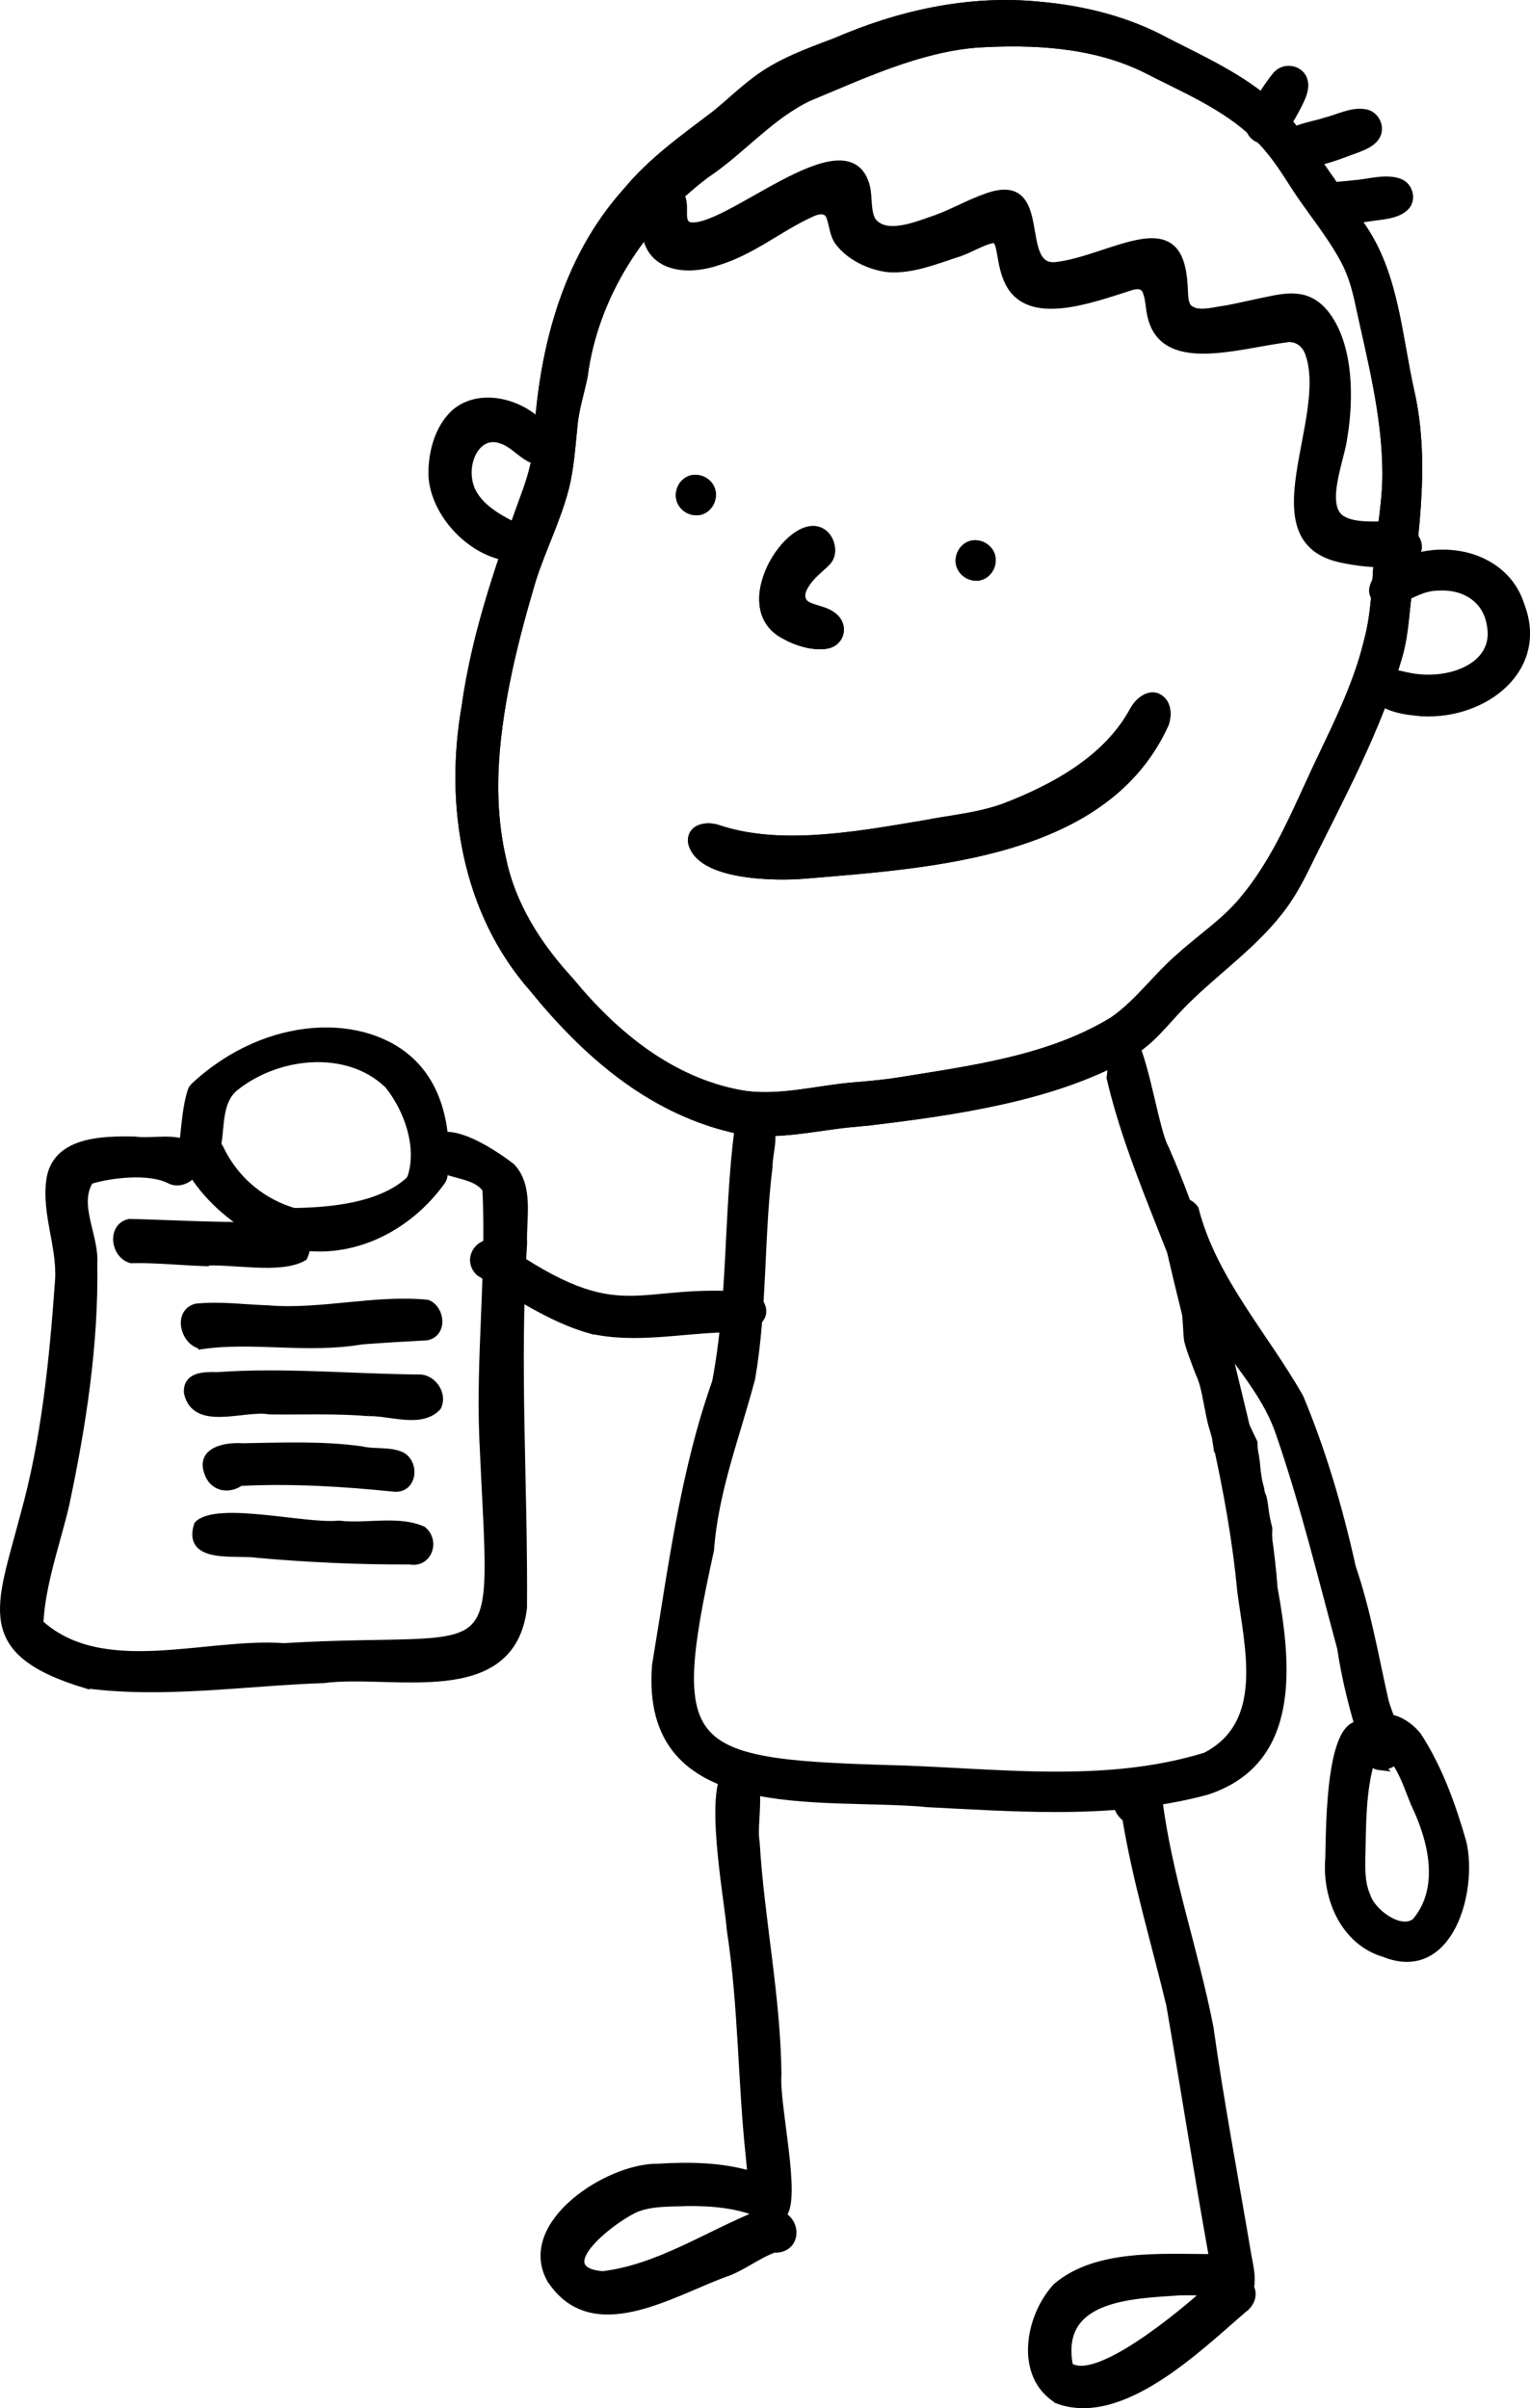 <?xml version="1.0" encoding="UTF-8"?>
<svg id="Layer_2" data-name="Layer 2" xmlns="http://www.w3.org/2000/svg" viewBox="0 0 419.68 660.6">
  <defs>
    <style>
      .cls-1 {
        fill: #000;
        stroke: #000;
        stroke-miterlimit: 10;
        stroke-width: 2px;
      }
    </style>
  </defs>
  <g id="Vector_layer" data-name="Vector layer">
    <g>
      <path class="cls-1" d="M200.18,309.51c-22.41-5.54-39.71-20.77-53.96-38.3-18.54-21.01-23.33-50.42-18.6-77.37,2.84-20.47,9.77-39.97,16.78-59.29,1.42-3.94,2.48-7.97,2.92-12.16,1.15-25.12,7.36-50.88,24.63-70.02,6.89-8.33,15.69-14.52,24.2-21.01,3.83-3.09,7.36-6.54,11.31-9.47,6.44-4.85,14.11-7.61,21.64-10.44,17.5-7.6,36.57-11.89,55.87-10,12.32,1.08,24.36,4.09,35.19,10.02,10.23,5.21,20.82,10.04,29.26,17.77,3.11,2.83,5.77,6.12,8.2,9.54,5.69,8.05,11.31,16.19,16.69,24.45,8.45,13.05,9.28,29.14,12.62,44.01,4.73,20.84.59,42.12-1.5,63.09-.31,2.9-.75,5.78-1.46,8.61-5.91,21.16-16.79,40.67-26.43,60.36-1.89,3.74-4.02,7.41-6.61,10.69-7.25,9.3-17.18,16.23-25.62,24.55-5.68,5.68-9.84,11.68-16.82,15.42-20.33,11.44-47.23,14.9-70.14,17.83-12.63.63-25.54,4.87-37.98,1.74l-.19-.05ZM221.74,26.77c-10.61,5.1-18.32,14.55-28.07,21.06-17.54,13.16-30.59,33.31-33.45,55.23-.87,4.4-2.22,8.49-2.73,12.89-.66,6.11-.97,12.34-2.53,18.31-2.26,8.55-6.31,16.5-8.98,24.92-4.74,15.99-8.91,32.5-10.08,49.25-.58,9.08-.14,18.15,1.88,27.02,2.62,12.88,9.79,24.05,18.59,33.58,12.07,14.7,27.46,27.42,46.57,30.98,10.34,1.91,21.26-1.33,31.69-2.13,4.07-.34,8.09-.7,12.13-1.35,20.02-3.24,41.3-5.99,58.62-16.63,6.91-4.83,11.94-12.05,18.36-17.52,5.91-5.37,12.85-9.85,17.83-16.22,7.4-9.01,12.28-19.73,17.1-30.27,5.91-13.11,13.07-25.93,16.44-39.96,2.04-7.48,2.15-15.22,2.78-22.94.82-7.73,2.32-15.4,2.3-23.2-.05-16.11-4.28-31.8-7.65-47.48-.81-3.68-1.9-7.31-3.65-10.65-3.9-7.43-9.53-13.92-14.07-21.03-3.05-4.82-6.21-9.65-10.44-13.53-8.66-8.28-20.02-12.87-30.54-18.33-14.24-6.86-30.44-7.64-46.03-6.7-16.01,1.35-31.08,8.48-45.89,14.63l-.18.08Z"/>
      <path class="cls-1" d="M188.77,139.79c-4.97-2.84-1.49-10.4,3.92-8.12,5.46,2.64,1.8,10.75-3.75,8.21l-.16-.09Z"/>
      <path class="cls-1" d="M265.43,157.68c-4.93-2.95-1.2-10.45,4.13-8,5.35,2.77,1.51,10.79-3.97,8.09l-.16-.09Z"/>
      <path class="cls-1" d="M226.19,177.03c-3.34.41-7.69-.85-10.88-2.67-15.65-7.89,3.05-35.56,11.09-27.66,1.75,1.82,2.35,5.21.68,7.2-1.96,2.16-4.53,3.68-6.31,6.77-1.32,2.04-1.38,4.56,1.13,5.58,2.04.94,4.66,1.2,6.49,2.65,3.59,2.6,2.33,7.64-2.01,8.11l-.17.03Z"/>
      <path class="cls-1" d="M189.73,230.94c-.34-3.92,4.07-4.68,7.16-3.66,16.77,5.66,37.31,2.03,56.62-1.25,7.52-1.47,14.87-2.03,22.08-4.67,13.76-5.31,28.11-13.15,35.35-26.54,1.47-2.74,5.02-5.43,7.74-2.78,1.51,1.44,1.75,4.02.96,6.47-16.13,35.75-63.36,38.58-98.78,41.53-7.82.7-29.1.56-31.11-8.94l-.02-.15Z"/>
      <path class="cls-1" d="M200.18,309.51c-22.4-5.54-39.7-20.77-53.96-38.3-18.54-21.01-23.33-50.42-18.6-77.37,2.84-20.47,9.77-39.97,16.78-59.29,1.42-3.94,2.48-7.97,2.92-12.16,1.15-25.12,7.36-50.88,24.63-70.02,6.89-8.33,15.69-14.52,24.2-21.01,3.83-3.09,7.36-6.54,11.31-9.47,6.44-4.85,14.11-7.61,21.64-10.44,17.5-7.6,36.57-11.89,55.87-10,12.32,1.08,24.36,4.09,35.19,10.02,10.23,5.2,20.82,10.04,29.26,17.77,3.11,2.83,5.77,6.13,8.2,9.54,5.7,8.05,11.31,16.19,16.69,24.45,8.45,13.05,9.28,29.14,12.62,44.01,4.73,20.84.59,42.12-1.5,63.09-.31,2.9-.75,5.78-1.46,8.61-5.91,21.16-16.79,40.67-26.43,60.36-1.89,3.74-4.02,7.41-6.61,10.69-7.82,10.04-18.76,17.31-27.59,26.54-2.78,2.89-5.27,6.06-8.26,8.73-3,2.65-6.51,4.79-10.43,6.8-20.73,9.97-47.15,13.59-69.86,16.07-11.47.84-23.14,4.36-34.43,1.41l-.19-.05ZM221.74,26.77c-10.61,5.1-18.32,14.55-28.07,21.06-17.54,13.16-30.59,33.31-33.45,55.23-.87,4.4-2.22,8.49-2.73,12.89-.66,6.11-.97,12.34-2.53,18.31-2.26,8.55-6.31,16.5-8.98,24.92-4.74,15.99-8.91,32.49-10.08,49.25-.58,9.08-.14,18.15,1.88,27.02,2.62,12.88,9.79,24.04,18.58,33.58,12.07,14.7,27.46,27.42,46.57,30.98,10.34,1.91,21.26-1.33,31.69-2.13,4.07-.34,8.09-.69,12.13-1.35,20.02-3.24,41.3-5.99,58.62-16.63,6.91-4.83,11.94-12.05,18.36-17.52,5.91-5.37,12.85-9.85,17.83-16.22,7.4-9.01,12.28-19.73,17.1-30.27,5.91-13.11,13.07-25.93,16.44-39.96,2.04-7.48,2.16-15.22,2.79-22.94.82-7.73,2.32-15.4,2.3-23.2-.05-16.11-4.28-31.8-7.65-47.48-.81-3.68-1.9-7.31-3.65-10.65-3.9-7.43-9.53-13.92-14.07-21.03-3.05-4.82-6.21-9.65-10.44-13.53-8.66-8.28-20.02-12.88-30.54-18.33-14.24-6.86-30.44-7.63-46.03-6.7-16.01,1.35-31.08,8.48-45.89,14.62l-.18.08Z"/>
      <path class="cls-1" d="M188.77,139.79c-4.97-2.84-1.49-10.4,3.92-8.12,5.46,2.64,1.8,10.75-3.75,8.21l-.16-.09Z"/>
      <path class="cls-1" d="M265.43,157.68c-4.93-2.96-1.2-10.45,4.13-8,5.36,2.78,1.51,10.79-3.97,8.09l-.16-.09Z"/>
      <path class="cls-1" d="M226.19,177.03c-3.34.41-7.69-.85-10.88-2.67-15.65-7.89,3.05-35.56,11.09-27.66,1.75,1.83,2.35,5.21.68,7.2-1.96,2.16-4.53,3.68-6.31,6.77-1.32,2.04-1.38,4.56,1.13,5.58,2.04.94,4.66,1.2,6.49,2.65,3.59,2.6,2.33,7.64-2.01,8.11l-.17.03Z"/>
      <path class="cls-1" d="M189.73,230.93c-.34-3.92,4.07-4.67,7.15-3.66,16.77,5.66,37.31,2.03,56.62-1.25,7.52-1.47,14.87-2.03,22.08-4.67,13.76-5.31,28.11-13.15,35.35-26.55,1.47-2.74,5.02-5.43,7.74-2.77,1.51,1.44,1.75,4.02.96,6.47-16.12,35.75-63.36,38.57-98.78,41.53-7.82.7-29.1.56-31.11-8.94l-.02-.15Z"/>
      <path class="cls-1" d="M368.3,153.43c-25.36-4.97-2.79-38.58-9.34-56.63-.91-2.33-2.69-3.9-5.31-3.97-13.95,1.63-34.97,9.1-38.03-6.7-.46-2.1-.43-4.56-1.32-6.43-.77-1.54-2.27-1.56-3.92-1.11-11.48,3.66-28.09,9.87-33.63-.96-1.22-2.31-1.76-5.08-2.2-7.65-.28-1.48-.58-4.26-1.91-4.3-2.62.15-7.23,3.11-10.31,3.95-5.94,1.94-12.2,4.48-18.58,4.05-5.34-.57-10.74-3.36-13.68-7.24-1.43-1.86-1.59-4.42-2.27-6.57-.76-2.81-3.43-2.27-5.51-1.23-8.7,4.03-15.99,10.29-25.45,13.17-9.84,3.32-20.8,1.09-19.76-11.51.19-3.12,1.24-7,3.29-8.74,2.35-2.24,5.67-.41,6.58,2.52,1.29,3-.61,6.54,1.91,7.79,9.65,2.61,43.59-29.85,48.72-10.86.8,3.01.15,6.77,1.65,9.5,3.66,5.09,12.64,1.1,17.63-.57,4.71-1.72,9.17-4.32,13.98-5.97,17.53-6.19,7.39,20.13,18.79,18.92,7.55-.85,15.86-4.89,22.87-6.19,5.26-.97,9.4-.16,11.18,5.22.67,2,.97,4.23,1.09,6.36.2,2.62-.01,4.49,1.08,6.05,2.42,2.4,6.48.99,10.78.41,3.78-.72,7.68-1.68,11.47-2.42,6.59-1.45,11.2-1.34,15.26,3.52,7,8.58,6.99,23.71,5.21,34.16-.69,5.78-6.11,18.31-.82,22.24,5.21,3.37,12.77.42,18.14,3.2,1.98,1.02,3.69,3.37,2.99,5.6-2.02,5.14-14.9,3.6-20.41,2.43l-.19-.05Z"/>
      <path class="cls-1" d="M390.12,195.49c-4.79-.37-10.72-1.09-13.67-5.31-1.15-1.88-.66-4.22,1.09-5.14,2.67-1.37,6.02,0,8.88.5,11.04,2.27,24.36-2.69,22.48-13.74-.99-7.37-7.11-11.19-14.29-10.78-4.54-.05-8.06,2.63-12.11,4.07-2.59,1.02-6.25-.34-5.95-3.48,1.16-6.6,12.89-9.94,18.9-9.83,9.52-.17,18.8,4.79,21.71,14.24,6.73,17.46-9.89,30.26-26.82,29.49h-.21Z"/>
      <path class="cls-1" d="M140.13,152.99c-10.82-1.06-20.96-11.96-21.6-22.38-.18-6.11,1.58-13.08,6.17-17.31,6.16-5.37,15.86-3.45,21.8,1.39,2.45,2.04,4.71,4.51,4.98,7.66.23,2.25-1.51,4.35-3.84,4.12-3.74-.4-6.48-4.69-10.09-5.75-6.19-2.25-9.96,4.86-9.04,10.72.84,6.29,6.76,9.87,11.91,12.52,4.53,2.28,5.6,8.24-.14,9.03h-.17Z"/>
      <path class="cls-1" d="M350.26,20.42c2.3-2.47,6.79-1.45,7.48,1.92.61,2.52-1.18,5.61-2.53,8.18-1.66,3.04-3.54,6.19-6.27,7.44-4.03,1.77-7.69-1.84-5.84-5.99,1.54-3.67,4.54-8.44,7.02-11.42l.14-.13Z"/>
      <path class="cls-1" d="M351.87,41.75c-1.9-6.43,7.4-7,11.79-8.54,3.49-.87,7.13-2.89,10.77-2.26,3.06.46,4.68,4.26,2.92,6.69-1.11,1.66-3.15,2.48-4.99,3.21-5.17,1.74-16.61,7.28-20.41,1.05l-.07-.15Z"/>
      <path class="cls-1" d="M361.99,51.97c2.64-1.22,6.22-1.11,9.25-1.53,4.02-.23,8.54-1.81,12.41-.53,3.19,1.01,4.08,5.42,1.3,7.36-1.51,1.2-3.69,1.66-5.61,1.96-5.2.6-10.53,1.86-15.76,1.14-4.42-.64-6.06-6.21-1.75-8.33l.17-.08Z"/>
    </g>
  </g>
  <g id="Vector_layer-2" data-name="Vector layer">
    <path class="cls-1" d="M254.33,494.73c-29.02-2.69-77.86,5.23-74.48-37.9,4.37-26.11,7.59-52.62,16.47-77.68,4.34-22.55,3.19-45.82,6.05-68.59-.02-1.58.77-2.81,1.89-3.55.55.3,1.11.58,1.68.85,1.45.68,2.99,1.24,4.55,1.62.29.07.58.13.86.19.98,3.2-.46,7.09-.44,10.38-2.38,19.28-1.46,38.88-4.75,58.03-4.12,15.65-10.11,30.79-11.3,47.11-12.05,54.69-7.68,58.29,47.75,59.98,29.24.64,59.68,5.36,88.12-3.43,17.29-8.98,11.6-29.93,9.62-45.51-1.28-13.63-3.72-27.08-6.66-40.44-.06-.46-.14-.91-.22-1.36-.12-.59-.28-1.17-.47-1.75-.6-2.66-1.22-5.31-1.84-7.96-.02-.11-.04-.22-.06-.34-.25-1.3-.5-2.59-.82-3.88-.16-.62-.33-1.25-.55-1.86-.02-.06-.04-.12-.06-.17-2.86-11.73-5.87-23.43-8.58-35.15-5.97-15.27-12.36-30.35-16.25-46.36-.08-.4-.18-.83-.3-1.29.25-1.7.35-3.39-.17-5.08-.11-.36-.25-.7-.41-1.02.98-.52,1.91-1.14,2.86-1.71,1.37-.82,2.81-1.5,4.2-2.28,3.55,7.47,6.09,25.1,8.62,29.47,8.35,19.06,14.23,38.7,18.07,59.17,4.83,20.28,10.24,40.49,11.72,61.37,3.79,20.93,6.62,47.78-18.61,55.84-13.46,3.61-27.32,4.66-41.23,4.66-11.78,0-23.6-.75-35.25-1.34Z"/>
    <path class="cls-1" d="M150.93,625.16c-8.22-15.23,16.09-30.78,29.48-30.59,8.55-.52,17.37-.43,25.61,2.03-.11-1.53-.3-3.2-.43-4.77-2.24-20.72-2.02-41.64-5.21-62.26-.66-8.72-6.71-39.86-.11-44.61,10.93-1.41,5.9,13.9,7.1,20.36,1.28,21.33,5.77,42.36,5.98,63.8-.69,8.2,5.63,34.34,1.26,38.57,4.6,2.72,3.54,9.59-2.31,9.27-4.76,1.72-8.75,5.14-13.59,6.74-14.67,5.33-36.36,19.27-47.77,1.46ZM188.8,604.18c-4.67.19-9.5-.08-13.95,1.53-5.94,2.3-25.23,16.93-9.58,18.35,15.34-1.82,28.99-11.14,43.08-16.77-6.11-2.55-12.95-3.16-19.55-3.11Z"/>
    <path class="cls-1" d="M290.11,658.37c-10.93-6.65-7.9-22.97-.29-31.1,11.05-9.38,29.04-7.92,42.83-7.91-4.15-23.04-7.74-46.23-11.73-69.3-4.08-17.06-9.21-33.92-12.07-51.24-7.61-5.9,5.86-14.03,8.92-5.68,2.59,21.39,9.97,41.91,14.08,63.04,2.92,20.82,6.87,41.46,10.34,62.19.56,3.03,1.35,6.2.79,9.1,1.11,2.23-.02,4.67-1.94,6.02-12.46,10.7-33.43,31.4-50.93,24.9ZM323.44,628.69c-13.44.9-33.79,1.42-30.11,20.41,7.52,5.32,31.09-14.59,37.5-20.3-2.46-.12-4.92-.2-7.38-.11Z"/>
    <path class="cls-1" d="M83.46,342.08c-21.45-2.56-35.77-24.39-33.08-28.55.97-1.5,4.43-1.07,7.8-.24.95.24,1.74.89,2.17,1.78,1.33,2.8,3.78,6.93,8.12,10.69,4.41,3.81,8.89,5.61,11.68,6.48.33.1.67.15,1.02.14,10.15-.21,22.9-1.48,30.74-8.27.44-.38.77-.88.94-1.44,2.54-8.24-1.02-18.29-6.22-24.85-.12-.15-.25-.29-.39-.42-11.32-10.65-30.49-8.28-41.9,1-4.39,3.76-3.72,10.11-4.61,15.31-.86,5.66-9.21,4.49-9.44-.87.54-4.48.78-9.12,2.14-13.48.17-.54.49-1.04.91-1.42,20.17-18.71,46.96-19.04,59.83-6.35,10.36,10.21,9.15,26.35,8.59,30.92-.07.55-.27,1.08-.59,1.53-9.06,12.6-23.47,19.74-37.7,18.04Z"/>
    <path class="cls-1" d="M23.55,462.15C-6.56,453.05,0,440.82,6.49,415.99c5.93-21.1,8.07-43.22,9.63-65,.49-9.12-3.6-17.87-2.46-26.94,1.32-11.23,14.42-11.44,23.25-11.27,5.24.75,11.8-1.41,16.16,2.17,4.23,4.03-1.84,11.36-6.68,8.67-5.55-2.71-15.72-1.61-21.73.21-4.25,6.64,1.53,15.32,1.03,22.7.38,22.21-3.11,44.75-7.74,66.46-2.52,10.6-6.53,21.57-7.05,32.32,17.25,15.67,45.55,4.9,66.92,6.45,62.13-3.71,57.6,9.62,54.66-57.01-.95-22.83,1.95-45.7.85-68.5-3.88-5.62-14.63-2.82-15.99-10.26,1.91-10.65,18.31.42,23.03,4.16,5.09,5.53,2.93,14.08,3.22,20.96-2.16,33.33.23,66.68-.03,99.94-3.26,27.1-36.05,17.18-54.7,19.66-21.66.73-43.78,4.27-65.31,1.43Z"/>
    <path class="cls-1" d="M55.12,346.29c-6.43-.26-12.89-.92-19.16-.76-4.61-1.25-5.66-9.01-.45-10.15,12.14.29,24.37,1.09,36.56.78,5.55-1.01,14.71,1.4,11.25,8.7-6.57,3.88-20.11.6-28.21,1.42Z"/>
    <path class="cls-1" d="M55.33,369.1c-4.8-.77-6.97-9.01-1.53-10.48,6.54-.68,13.15.25,19.7.47,14.57,1.2,29.36-2.96,43.77-1.53,3.81,1.62,4.42,8.14-.16,9.13-5.96.31-11.95.68-17.92,1.12-14.82,2.56-29.74-.75-43.86,1.3Z"/>
    <path class="cls-1" d="M101.04,387.49c-9-.79-18.05-.36-27.08-.48-7.01-1.28-20.35,4.72-22.51-4.93-.31-4.79,4.58-4.75,8.07-4.67,18.64-1.31,37.37.53,55.89.65,3.58.31,6.31,4.65,4.6,7.92-4.54,4.86-13.04,1.31-18.98,1.51Z"/>
    <path class="cls-1" d="M108.23,408.23c-14.08-1.45-28.17-2.32-42.35-1.59-3.17,2.27-7.48,1.48-8.84-2.6-2.31-6.17,4.9-7.44,9.43-7.12,10.9-.17,21.87-.67,32.7.84,3.65.88,7.74-.01,11.12,1.63,3.85,2.29,2.98,9.19-2.07,8.84Z"/>
    <path class="cls-1" d="M112.39,428.17c-13.92.07-27.82-.58-41.68-1.8-5.76-.95-19.78,1.83-16.47-8.13,5.48-5.39,29.74.89,38.69-.1,7.48.95,16.13-1.47,23.01,1.54,3.79,3.04,1.58,9.48-3.55,8.49Z"/>
    <path class="cls-1" d="M161.86,364.82c-10.96-3.14-20.84-9.94-30.37-15.75-4.27-4.07,1.07-10.44,5.88-7.1,34.1,23.76,36.44,10.34,69.68,13.67,5.92,5.93-1.65,9.61-7.44,8.84-12.56.22-25.31,3.2-37.75.33Z"/>
    <path class="cls-1" d="M333.7,395.75c-.06-.45-.14-.89-.22-1.34-.21-1.07-.59-2.09-.91-3.12-.66-2.27-1.03-4.61-1.46-6.92-.25-1.3-.5-2.59-.82-3.88-.16-.62-.33-1.25-.55-1.86-.19-.54-.43-1.06-.66-1.59-.54-1.25-.98-2.54-1.46-3.8-.5-1.36-1.02-2.71-1.43-4.11-.13-.48-.26-.96-.4-1.44-.1-.79-.17-1.58-.2-2.38-.02-.57-.05-1.13-.09-1.69,1.82,2.33,3.59,4.69,5.27,7.12,5.31,7.81,9.08,16.48,13.15,24.99,0,.62.03,1.24.1,1.86.07.64.2,1.28.33,1.91.17.98.27,1.96.35,2.95.08.98.22,1.96.38,2.94.16,1.02.41,2.01.69,3,.07.81.28,1.58.64,2.3.09.38.18.76.25,1.15-.01-.07-.03-.15-.04-.23.22,1.22.34,2.45.53,3.67.21,1.36.51,2.7.85,4.03,0,.3-.02.6-.03.9-.01.45-.05.92-.03,1.38-4.78-8.6-9.66-17.14-14.22-25.87Z"/>
    <path class="cls-1" d="M372.93,525.24c.21-.17.41-.36.6-.55.14.26.29.51.46.75-.36-.06-.71-.13-1.06-.2Z"/>
    <path class="cls-1" d="M378.63,484.65c-3.51-.39-4.07-3.96-4.69-6.8-2.66-8.5-4.86-17.01-6.18-25.84-5.34-19.66-10.11-39.42-16.76-58.68-3.08-9.27-9.36-16.72-14.9-24.56-6.32-9.75-11.8-20.02-16.07-30.83-3.97-4.91,3.91-11.59,7.75-6.32,4.92,19.34,19.05,34.61,28.76,51.72,6.27,14.98,10.86,30.76,14.37,46.61,4.02,11.74,6.14,23.9,8.82,35.95,1.08,5.43,8.62,18.23-1.11,18.74Z"/>
    <path class="cls-1" d="M379.77,535.9c-11.09-3.23-16.16-15.33-15.24-26.11.24-6.38-.34-45.37,12.28-34.87,1.78-6.92,9.26-2.44,12.1,1.28,5.74,8.79,9.49,19.27,12.36,29.34,3.05,13.4-3.73,37.48-21.49,30.37ZM377.53,478.83c-3.67,8.86-3.77,18.52-3.95,27.97-.06,4.5-.51,9.21,1.39,13.43,1.38,4.39,9.2,10.24,13.3,6.94,7.86-9.21,4.46-22.63-.33-32.5-2.5-6.17-4.35-12.71-10.33-16.35-.02.18-.04.35-.07.52Z"/>
  </g>
</svg>